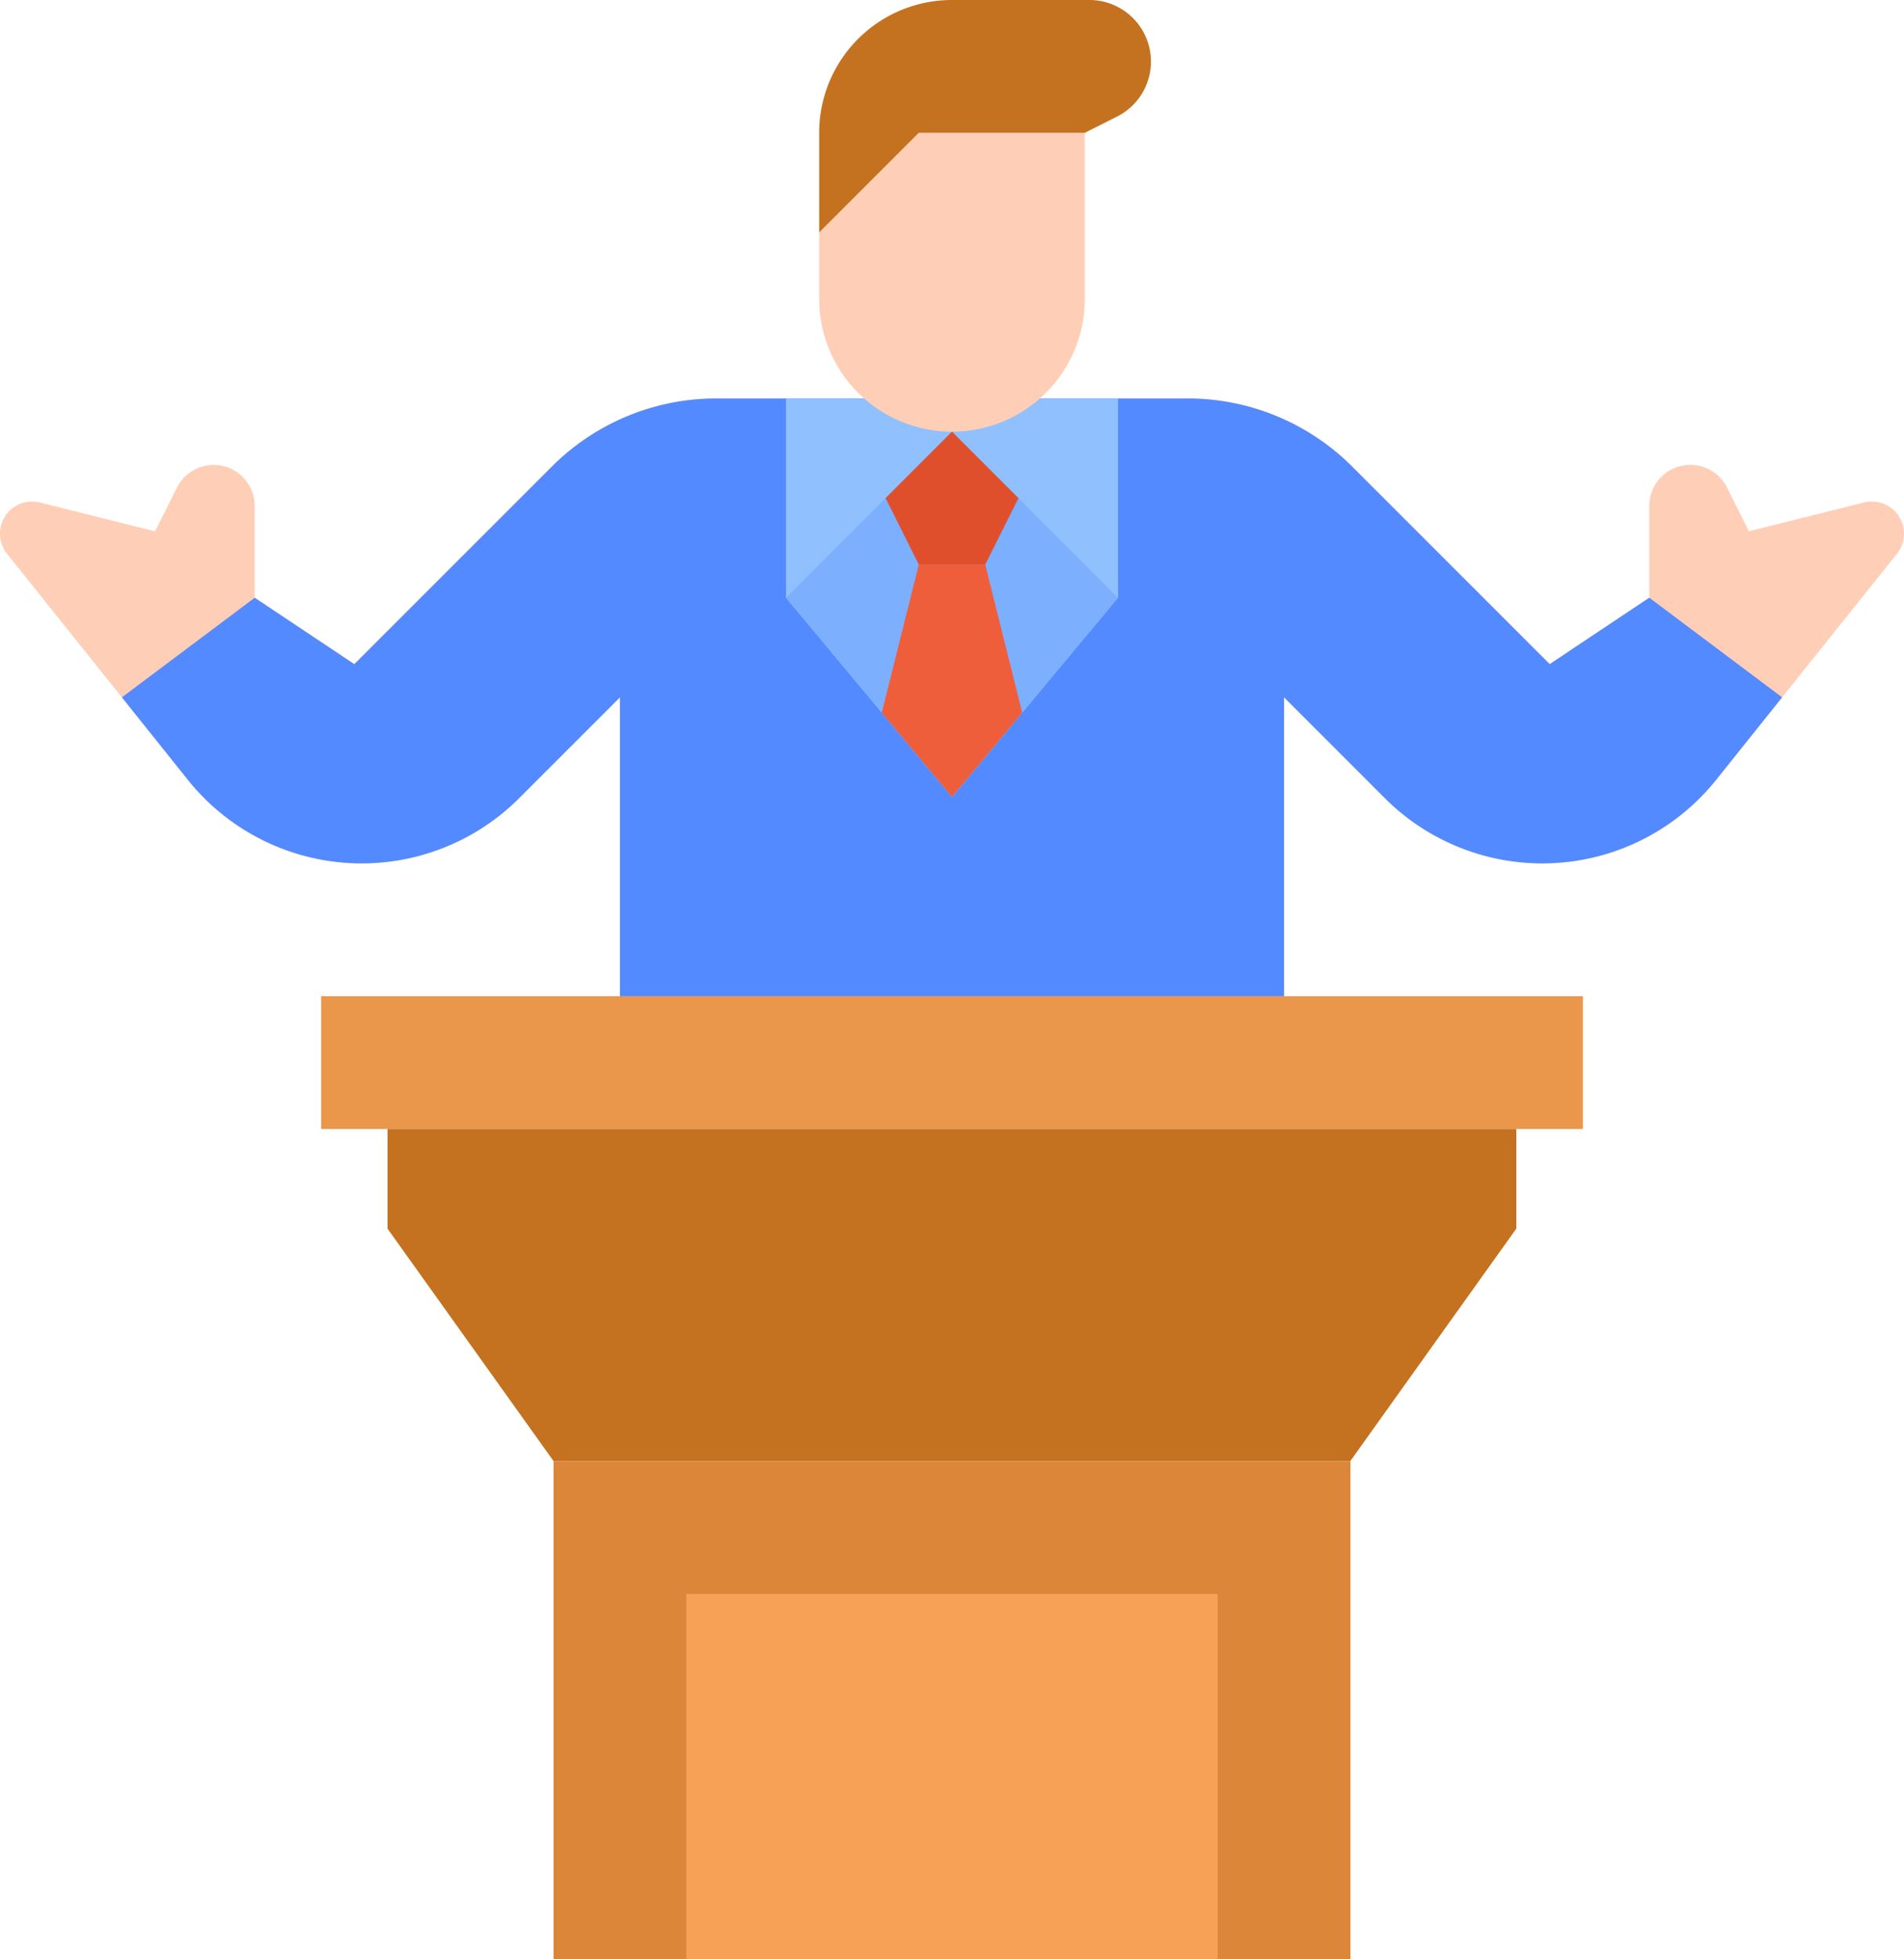 <svg id="politics" xmlns="http://www.w3.org/2000/svg" width="58.361" height="60.049" viewBox="0 0 58.361 60.049">
  <path id="Path_57453" data-name="Path 57453" d="M84.779,124.759l-3.52,4.4-2.022,2.528a6.825,6.825,0,0,1-10.155.562l-3.09-3.09v9.16H45.637v-9.16l-3.09,3.09a6.825,6.825,0,0,1-10.155-.562L30.37,129.16l-3.52-4.4a.985.985,0,0,1,1.008-1.571l3.53.883.67-1.34a1.258,1.258,0,0,1,2.383.562v2.813l3.053,2.036,6.056-6.056A7.124,7.124,0,0,1,48.588,120H63.041a7.124,7.124,0,0,1,5.039,2.087l6.055,6.055,3.053-2.036v-2.813a1.258,1.258,0,0,1,2.383-.562l.67,1.34,3.53-.883a.952.952,0,0,1,.238-.029.985.985,0,0,1,.77,1.6Z" transform="translate(-26.634 -107.787)" fill="#ffceb6"/>
  <path id="Path_57454" data-name="Path 57454" d="M106.889,129.16l-2.022,2.528a6.825,6.825,0,0,1-10.155.562l-3.09-3.09v9.16H71.267v-9.16l-3.09,3.09a6.825,6.825,0,0,1-10.155-.562L56,129.16l4.071-3.053,3.053,2.036,6.056-6.056A7.124,7.124,0,0,1,74.218,120H88.671a7.124,7.124,0,0,1,5.039,2.087l6.055,6.055,3.053-2.036Z" transform="translate(-52.264 -107.787)" fill="#548aff"/>
  <path id="Path_57455" data-name="Path 57455" d="M226.178,120v6.107l-5.089,6.107L216,126.107V120Z" transform="translate(-191.908 -107.787)" fill="#91c0ff"/>
  <path id="Path_57456" data-name="Path 57456" d="M228.071,65.16A4.071,4.071,0,0,1,224,61.089V59.053L227.053,56h5.089v5.089A4.071,4.071,0,0,1,228.071,65.16Z" transform="translate(-198.891 -51.929)" fill="#ffceb6"/>
  <path id="Path_57457" data-name="Path 57457" d="M232.142,28.071l.992-.5A1.887,1.887,0,0,0,232.291,24h-4.22A4.071,4.071,0,0,0,224,28.071v3.053l3.053-3.053Z" transform="translate(-198.891 -24)" fill="#c47220"/>
  <path id="Path_57458" data-name="Path 57458" d="M226.178,133.089l-2.936,3.523-2.153,2.584-2.153-2.584L216,133.089,221.089,128Z" transform="translate(-191.908 -114.769)" fill="#7dafff"/>
  <path id="Path_57459" data-name="Path 57459" d="M242.25,160l1.135,4.541-2.153,2.584-2.153-2.584L240.215,160Z" transform="translate(-212.052 -142.698)" fill="#ef5e3b"/>
  <path id="Path_57460" data-name="Path 57460" d="M241.018,132.071,240,130.036,242.036,128l2.036,2.036-1.018,2.036Z" transform="translate(-212.855 -114.769)" fill="#e04f2b"/>
  <path id="Path_57461" data-name="Path 57461" d="M104,264h38.676v4.071H104Z" transform="translate(-94.157 -233.467)" fill="#ea964b"/>
  <path id="Path_57462" data-name="Path 57462" d="M154.6,296v3.053l-5.089,7.124H125.089L120,299.053V296Z" transform="translate(-108.122 -261.396)" fill="#c47220"/>
  <path id="Path_57463" data-name="Path 57463" d="M160,376h24.427v15.267H160Z" transform="translate(-143.033 -331.218)" fill="#db8638"/>
  <path id="Path_57464" data-name="Path 57464" d="M192,408h16.284v11.2H192Z" transform="translate(-170.962 -359.147)" fill="#f7a156"/>
</svg>
